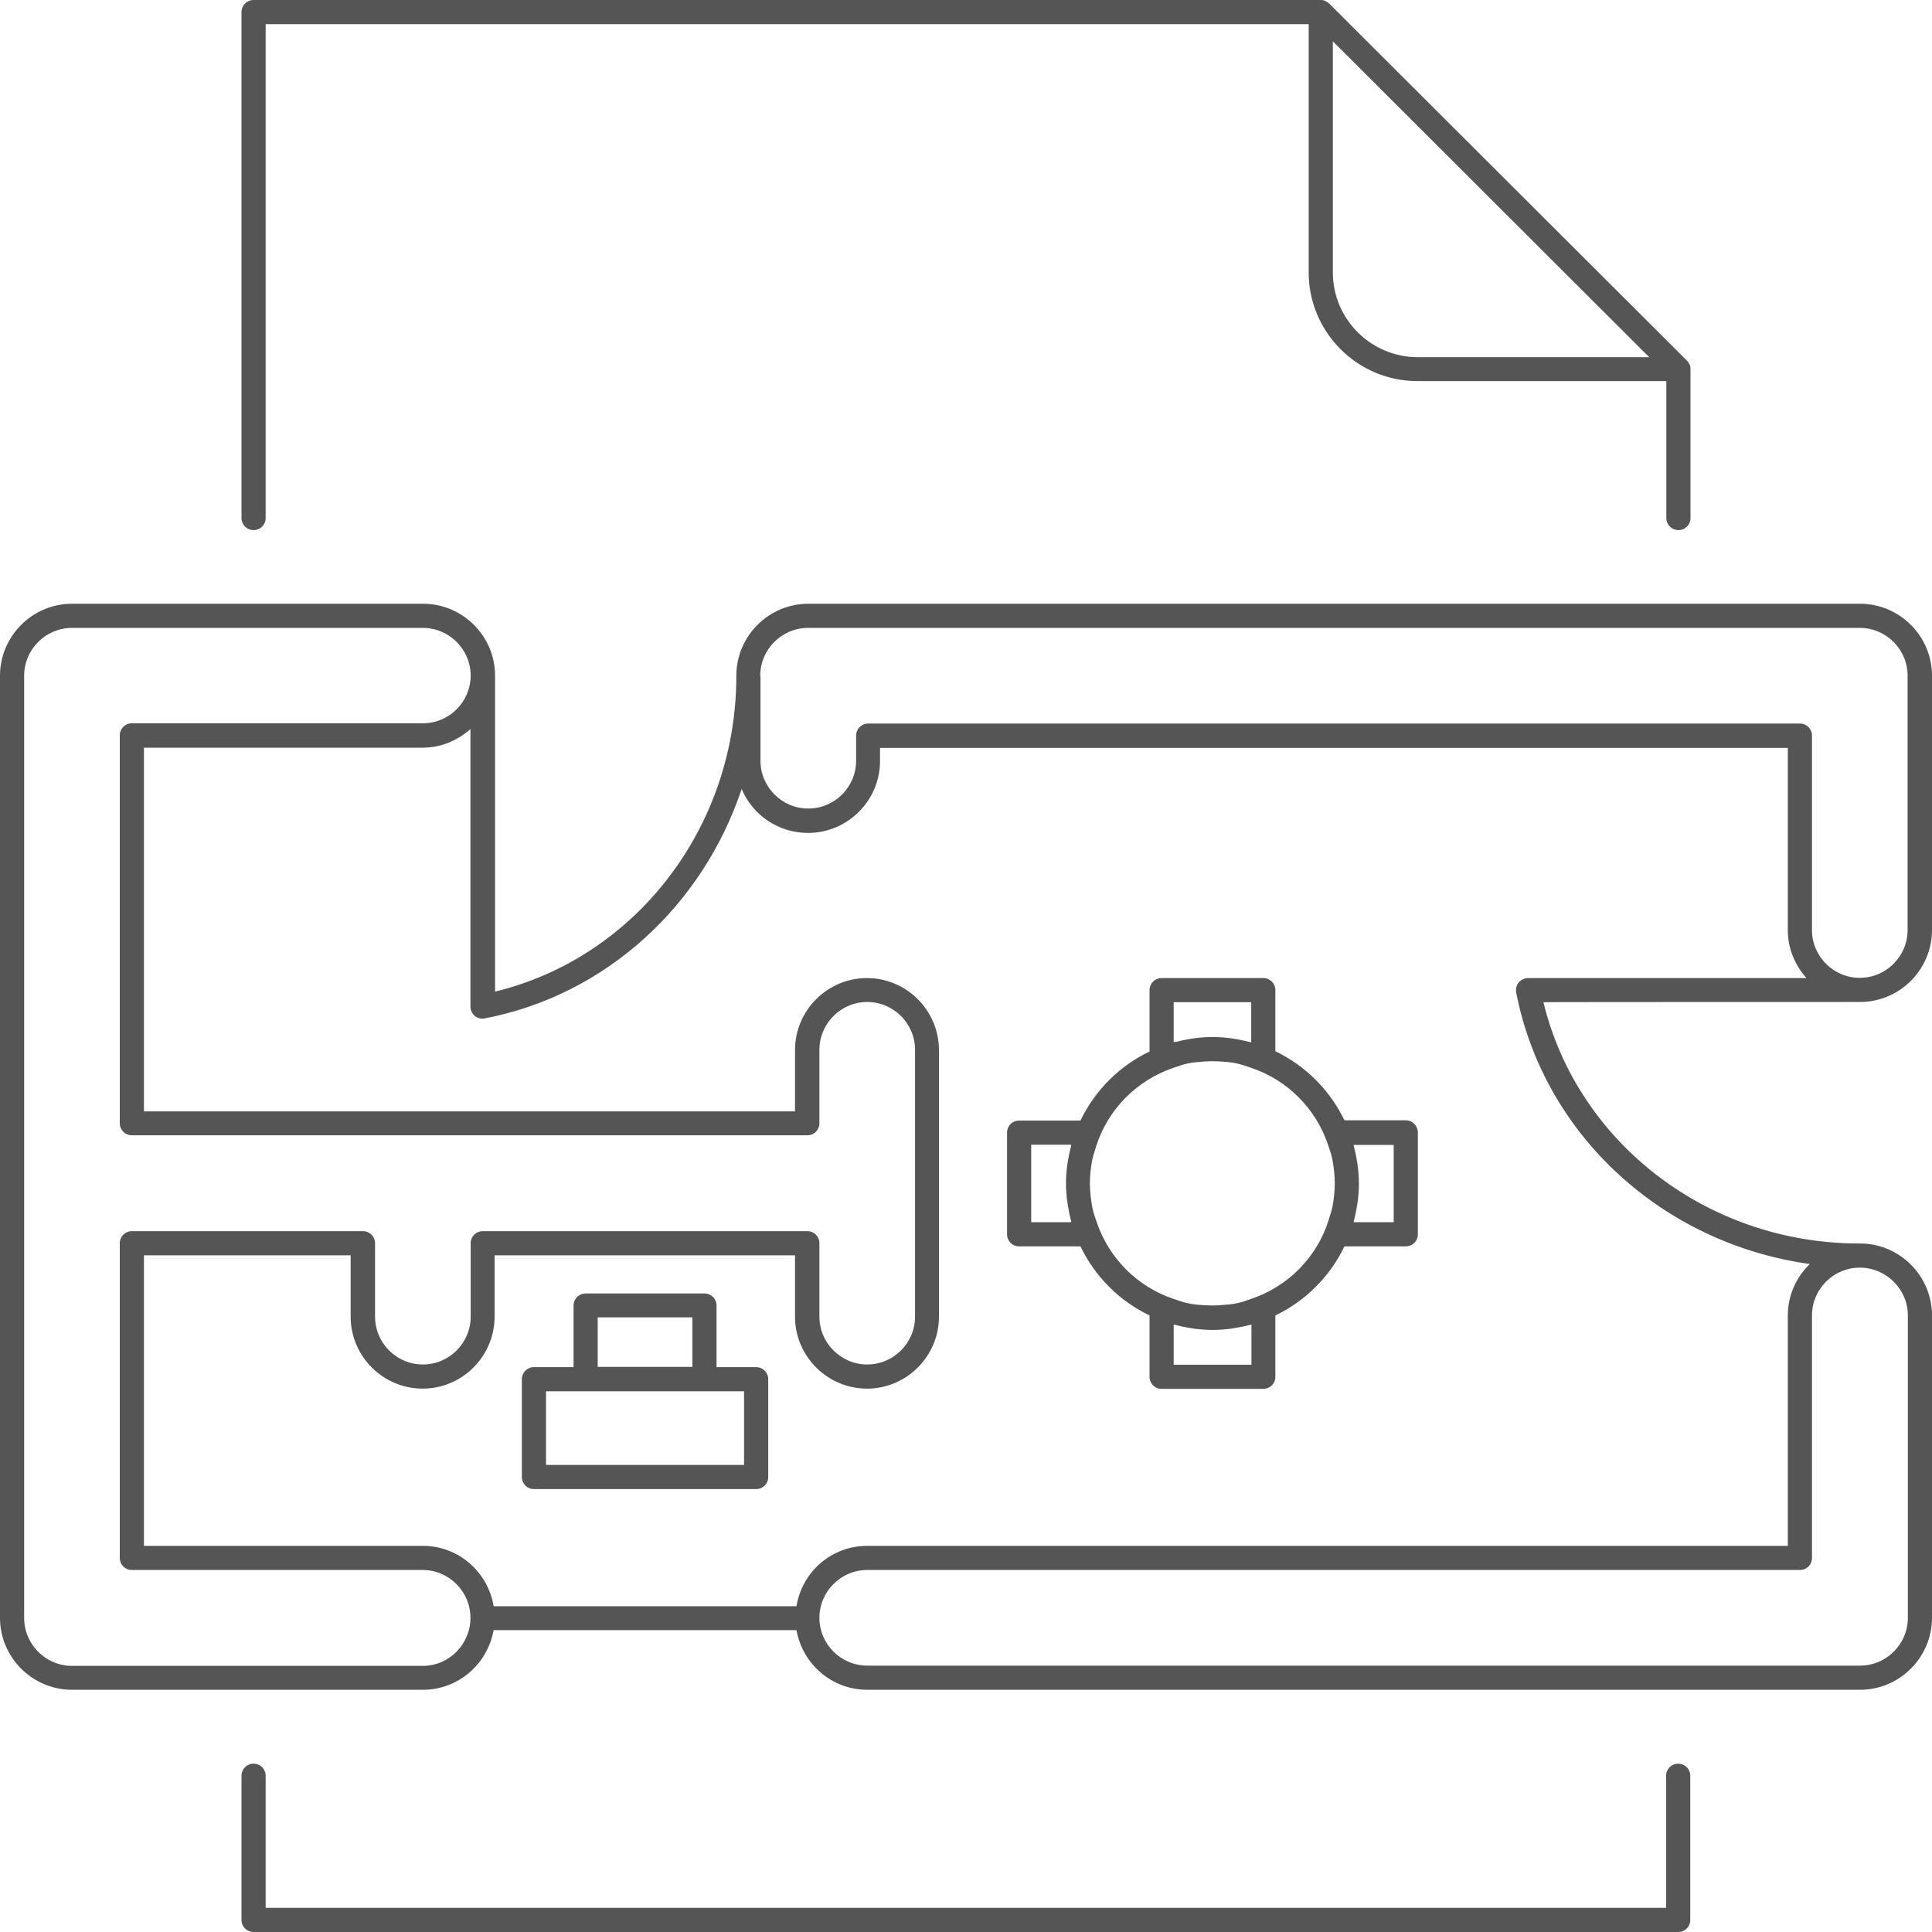 <svg width="80" height="80" viewBox="0 0 80 80" fill="none" xmlns="http://www.w3.org/2000/svg">
<path fill-rule="evenodd" clip-rule="evenodd" d="M11 21.45C11 21.73 10.78 21.95 10.5 21.95C10.22 21.95 10 21.73 10 21.45V0.5C10 0.22 10.22 0 10.5 0H54.69C54.75 0 54.82 0.01 54.88 0.04C54.94 0.07 54.99 0.1 55.04 0.15L69.85 14.93C69.9 14.97 69.93 15.03 69.96 15.09C69.99 15.15 70 15.21 70 15.28V21.45C70 21.73 69.78 21.95 69.5 21.95C69.22 21.95 69 21.73 69 21.45V15.78H58.69C56.21 15.78 54.19 13.76 54.19 11.28V1H11V21.45ZM55.19 1.71V11.28C55.19 13.21 56.76 14.78 58.69 14.79H68.29L55.19 1.71ZM77.02 41.49C78.66 41.49 80 40.15 80 38.51V27.98C80 26.34 78.66 25 77.02 25H33.47C31.83 25 30.49 26.34 30.49 27.98V27.99C30.49 34.25 26.32 39.65 20.5 41.06V27.99V27.98C20.5 26.34 19.16 25 17.52 25H2.98C1.34 25 0 26.34 0 27.98V66.99C0 68.63 1.34 69.97 2.98 69.97H17.51C18.98 69.97 20.19 68.9 20.44 67.5H32.98C33.23 68.9 34.44 69.97 35.91 69.97H77.02C78.66 69.97 80 68.63 80 66.99V54.47C80 52.83 78.66 51.49 77.02 51.49H76.98C70.72 51.49 65.32 47.32 63.91 41.5C63.9 41.49 77.01 41.49 77.02 41.49ZM31.48 27.98C31.48 26.89 32.37 26 33.46 26H77.01C78.1 26 78.99 26.89 78.99 27.98V38.51C78.99 39.6 78.1 40.49 77.01 40.49C75.92 40.49 75.03 39.6 75.03 38.51V30.46C75.03 30.18 74.81 29.96 74.53 29.96H35.95C35.67 29.96 35.45 30.18 35.45 30.46V31.5C35.45 32.59 34.56 33.48 33.47 33.48C32.38 33.48 31.49 32.59 31.49 31.5V27.98H31.48ZM17.51 68.98H2.98C1.89 68.98 1 68.09 1 66.99V27.98C1 26.89 1.89 26 2.98 26H17.51C18.6 26 19.49 26.89 19.49 27.98C19.48 29.07 18.6 29.95 17.51 29.95H5.46C5.18 29.95 4.96 30.17 4.96 30.45V46.51C4.96 46.79 5.18 47.01 5.46 47.01H33.43C33.71 47.01 33.93 46.79 33.93 46.51V43.47C33.93 42.38 34.82 41.49 35.91 41.49C37 41.49 37.89 42.38 37.89 43.47V54.52C37.89 55.61 37 56.5 35.91 56.5C34.82 56.5 33.93 55.61 33.93 54.52V51.48C33.93 51.2 33.71 50.98 33.43 50.98H19.99C19.71 50.98 19.49 51.2 19.49 51.48V54.52C19.49 55.61 18.6 56.5 17.51 56.5C16.42 56.5 15.53 55.61 15.53 54.52V51.48C15.53 51.2 15.31 50.98 15.03 50.98H5.46C5.18 50.98 4.96 51.2 4.96 51.48V64.51C4.96 64.79 5.18 65.01 5.46 65.01H17.5C18.59 65.01 19.48 65.9 19.48 66.99C19.48 68.08 18.6 68.98 17.51 68.98ZM79 54.47V66.99C79 68.08 78.11 68.97 77.02 68.97H35.91C34.82 68.97 33.93 68.08 33.93 66.99C33.93 65.9 34.82 65.01 35.91 65.01H74.53C74.81 65.01 75.03 64.79 75.03 64.51V54.47C75.03 53.38 75.92 52.49 77.01 52.49C78.1 52.49 79 53.38 79 54.47ZM74.94 52.34C74.38 52.88 74.03 53.64 74.03 54.47V64.01H35.91C34.43 64.01 33.21 65.09 32.98 66.51H20.44C20.21 65.1 18.99 64.01 17.51 64.01H5.96V51.98H14.52V54.52C14.52 56.16 15.86 57.5 17.5 57.5C19.14 57.5 20.48 56.16 20.48 54.52V51.98H32.92V54.52C32.92 56.16 34.26 57.5 35.9 57.5C37.54 57.5 38.88 56.16 38.88 54.52V43.48C38.88 41.84 37.54 40.5 35.9 40.5C34.26 40.5 32.92 41.84 32.92 43.48V46.02H5.96V30.96H17.5C18.26 30.96 18.95 30.66 19.48 30.19V41.68C19.48 41.83 19.55 41.97 19.66 42.07C19.75 42.14 19.86 42.18 19.98 42.18C20.01 42.18 20.04 42.18 20.07 42.17C25.12 41.2 29.11 37.47 30.71 32.67C31.16 33.74 32.22 34.49 33.46 34.49C35.1 34.49 36.44 33.15 36.44 31.51V30.97H74.03V38.52C74.03 39.28 74.33 39.97 74.8 40.5H63.28C63.13 40.5 62.99 40.57 62.89 40.68C62.79 40.79 62.76 40.95 62.78 41.09C63.94 47.04 68.89 51.5 74.94 52.34ZM69.49 73.03C69.21 73.03 68.99 73.25 68.99 73.53V79H11V73.53C11 73.25 10.78 73.03 10.5 73.03C10.22 73.03 10 73.25 10 73.53V79.5C10 79.78 10.22 80 10.5 80H69.49C69.77 80 69.99 79.78 69.99 79.5V73.53C69.99 73.25 69.77 73.03 69.49 73.03ZM58.21 46.39H55.67C55.07 45.14 54.06 44.13 52.81 43.53V41C52.81 40.72 52.59 40.5 52.31 40.5H48.1C47.82 40.5 47.6 40.72 47.6 41V43.54C46.35 44.14 45.34 45.15 44.74 46.4H42.2C41.92 46.4 41.7 46.62 41.7 46.9V51.11C41.7 51.39 41.92 51.61 42.2 51.61H44.74C45.34 52.86 46.35 53.87 47.6 54.47V57.01C47.6 57.29 47.82 57.51 48.1 57.51H52.31C52.59 57.51 52.81 57.29 52.81 57.01V54.47C54.06 53.87 55.07 52.86 55.67 51.61H58.21C58.49 51.61 58.71 51.39 58.71 51.11V46.9C58.71 46.62 58.49 46.39 58.21 46.39ZM48.6 43.15V41.5H51.81V43.16C51.795 43.155 51.778 43.153 51.76 43.15C51.742 43.148 51.725 43.145 51.71 43.14C51.52 43.09 51.33 43.05 51.14 43.02C51.11 43.015 51.078 43.01 51.045 43.005L51.044 43.005C51.012 43 50.98 42.995 50.95 42.99C50.71 42.96 50.46 42.94 50.21 42.94C49.96 42.94 49.71 42.96 49.47 42.99C49.44 42.995 49.408 43 49.376 43.005L49.375 43.005L49.374 43.005C49.342 43.01 49.31 43.015 49.28 43.02C49.09 43.05 48.89 43.09 48.71 43.14C48.67 43.14 48.63 43.14 48.6 43.15ZM44.36 50.61H42.7V47.4H44.36C44.355 47.415 44.352 47.432 44.35 47.45C44.347 47.468 44.345 47.485 44.34 47.5C44.29 47.69 44.25 47.88 44.22 48.07C44.215 48.1 44.21 48.133 44.205 48.165C44.2 48.197 44.195 48.23 44.19 48.26C44.16 48.5 44.14 48.75 44.14 49C44.14 49.25 44.16 49.5 44.19 49.74C44.194 49.761 44.197 49.784 44.201 49.807C44.202 49.816 44.203 49.826 44.205 49.835C44.21 49.867 44.215 49.9 44.22 49.93C44.25 50.12 44.29 50.32 44.34 50.5C44.345 50.519 44.347 50.538 44.349 50.555C44.351 50.568 44.353 50.581 44.355 50.592C44.357 50.599 44.358 50.605 44.36 50.61ZM51.82 54.85V56.51H48.6V54.85C48.615 54.855 48.633 54.858 48.65 54.86C48.661 54.862 48.672 54.863 48.683 54.865C48.689 54.867 48.695 54.868 48.7 54.87C48.89 54.92 49.09 54.96 49.29 54.99C49.32 54.995 49.347 55 49.375 55.005C49.403 55.01 49.43 55.015 49.46 55.02C49.71 55.05 49.95 55.07 50.21 55.07C50.47 55.07 50.71 55.05 50.96 55.02C50.982 55.016 51.002 55.013 51.022 55.009C51.044 55.005 51.066 55.001 51.089 54.997C51.102 54.995 51.116 54.992 51.13 54.99C51.33 54.96 51.53 54.92 51.72 54.87C51.736 54.865 51.752 54.862 51.77 54.859C51.779 54.858 51.788 54.857 51.798 54.855C51.805 54.853 51.812 54.852 51.82 54.85ZM51.79 53.79L51.738 53.808C51.557 53.872 51.382 53.934 51.19 53.97C50.999 54.01 50.796 54.024 50.595 54.038C50.543 54.042 50.491 54.046 50.44 54.05C50.28 54.06 50.12 54.06 49.96 54.05C49.71 54.04 49.45 54.02 49.21 53.97C49.01 53.93 48.81 53.86 48.61 53.79C47.08 53.28 45.89 52.08 45.39 50.54C45.379 50.506 45.367 50.473 45.356 50.439L45.356 50.439C45.305 50.292 45.254 50.144 45.23 49.99C45.17 49.67 45.13 49.34 45.13 49C45.13 48.66 45.17 48.33 45.23 48.01C45.253 47.9 45.286 47.797 45.32 47.692C45.344 47.616 45.369 47.54 45.39 47.46C45.88 45.93 47.08 44.72 48.61 44.21L48.662 44.192C48.843 44.128 49.018 44.066 49.21 44.03C49.401 43.99 49.604 43.976 49.805 43.962C49.857 43.958 49.909 43.954 49.96 43.95C50.12 43.94 50.28 43.94 50.44 43.95C50.69 43.96 50.95 43.98 51.19 44.03C51.39 44.07 51.59 44.14 51.79 44.21C53.32 44.72 54.51 45.92 55.01 47.46C55.021 47.494 55.033 47.527 55.044 47.561L55.044 47.561C55.095 47.708 55.146 47.856 55.17 48.01C55.23 48.33 55.27 48.66 55.27 49C55.27 49.34 55.23 49.67 55.17 49.99C55.147 50.1 55.114 50.203 55.08 50.308C55.056 50.384 55.031 50.46 55.01 50.54C54.52 52.08 53.32 53.28 51.79 53.79ZM57.71 50.61H56.05C56.055 50.595 56.057 50.578 56.06 50.56C56.062 50.547 56.064 50.535 56.066 50.523C56.067 50.519 56.069 50.514 56.07 50.51C56.12 50.32 56.16 50.13 56.19 49.94C56.195 49.91 56.2 49.877 56.205 49.845C56.21 49.812 56.215 49.78 56.22 49.75C56.25 49.51 56.27 49.26 56.27 49.01C56.27 48.76 56.25 48.51 56.22 48.27C56.215 48.24 56.21 48.208 56.205 48.175C56.203 48.163 56.201 48.151 56.2 48.14C56.196 48.119 56.193 48.099 56.19 48.08C56.16 47.89 56.12 47.69 56.07 47.51C56.065 47.495 56.062 47.477 56.06 47.46C56.057 47.443 56.055 47.425 56.05 47.41H57.71V50.61ZM29.67 56.61H31.31C31.59 56.61 31.81 56.83 31.81 57.11V61.16C31.81 61.44 31.59 61.66 31.31 61.66H22.11C21.83 61.66 21.61 61.44 21.61 61.16V57.11C21.61 56.83 21.83 56.61 22.11 56.61H23.75V54.06C23.75 53.78 23.97 53.56 24.25 53.56H29.17C29.45 53.56 29.67 53.78 29.67 54.06V56.61ZM28.67 54.55H24.75V56.6H28.67V54.55ZM22.61 60.66H30.81V57.61H29.17H24.25H22.61V60.66Z" fill="#555555"/>
</svg>
